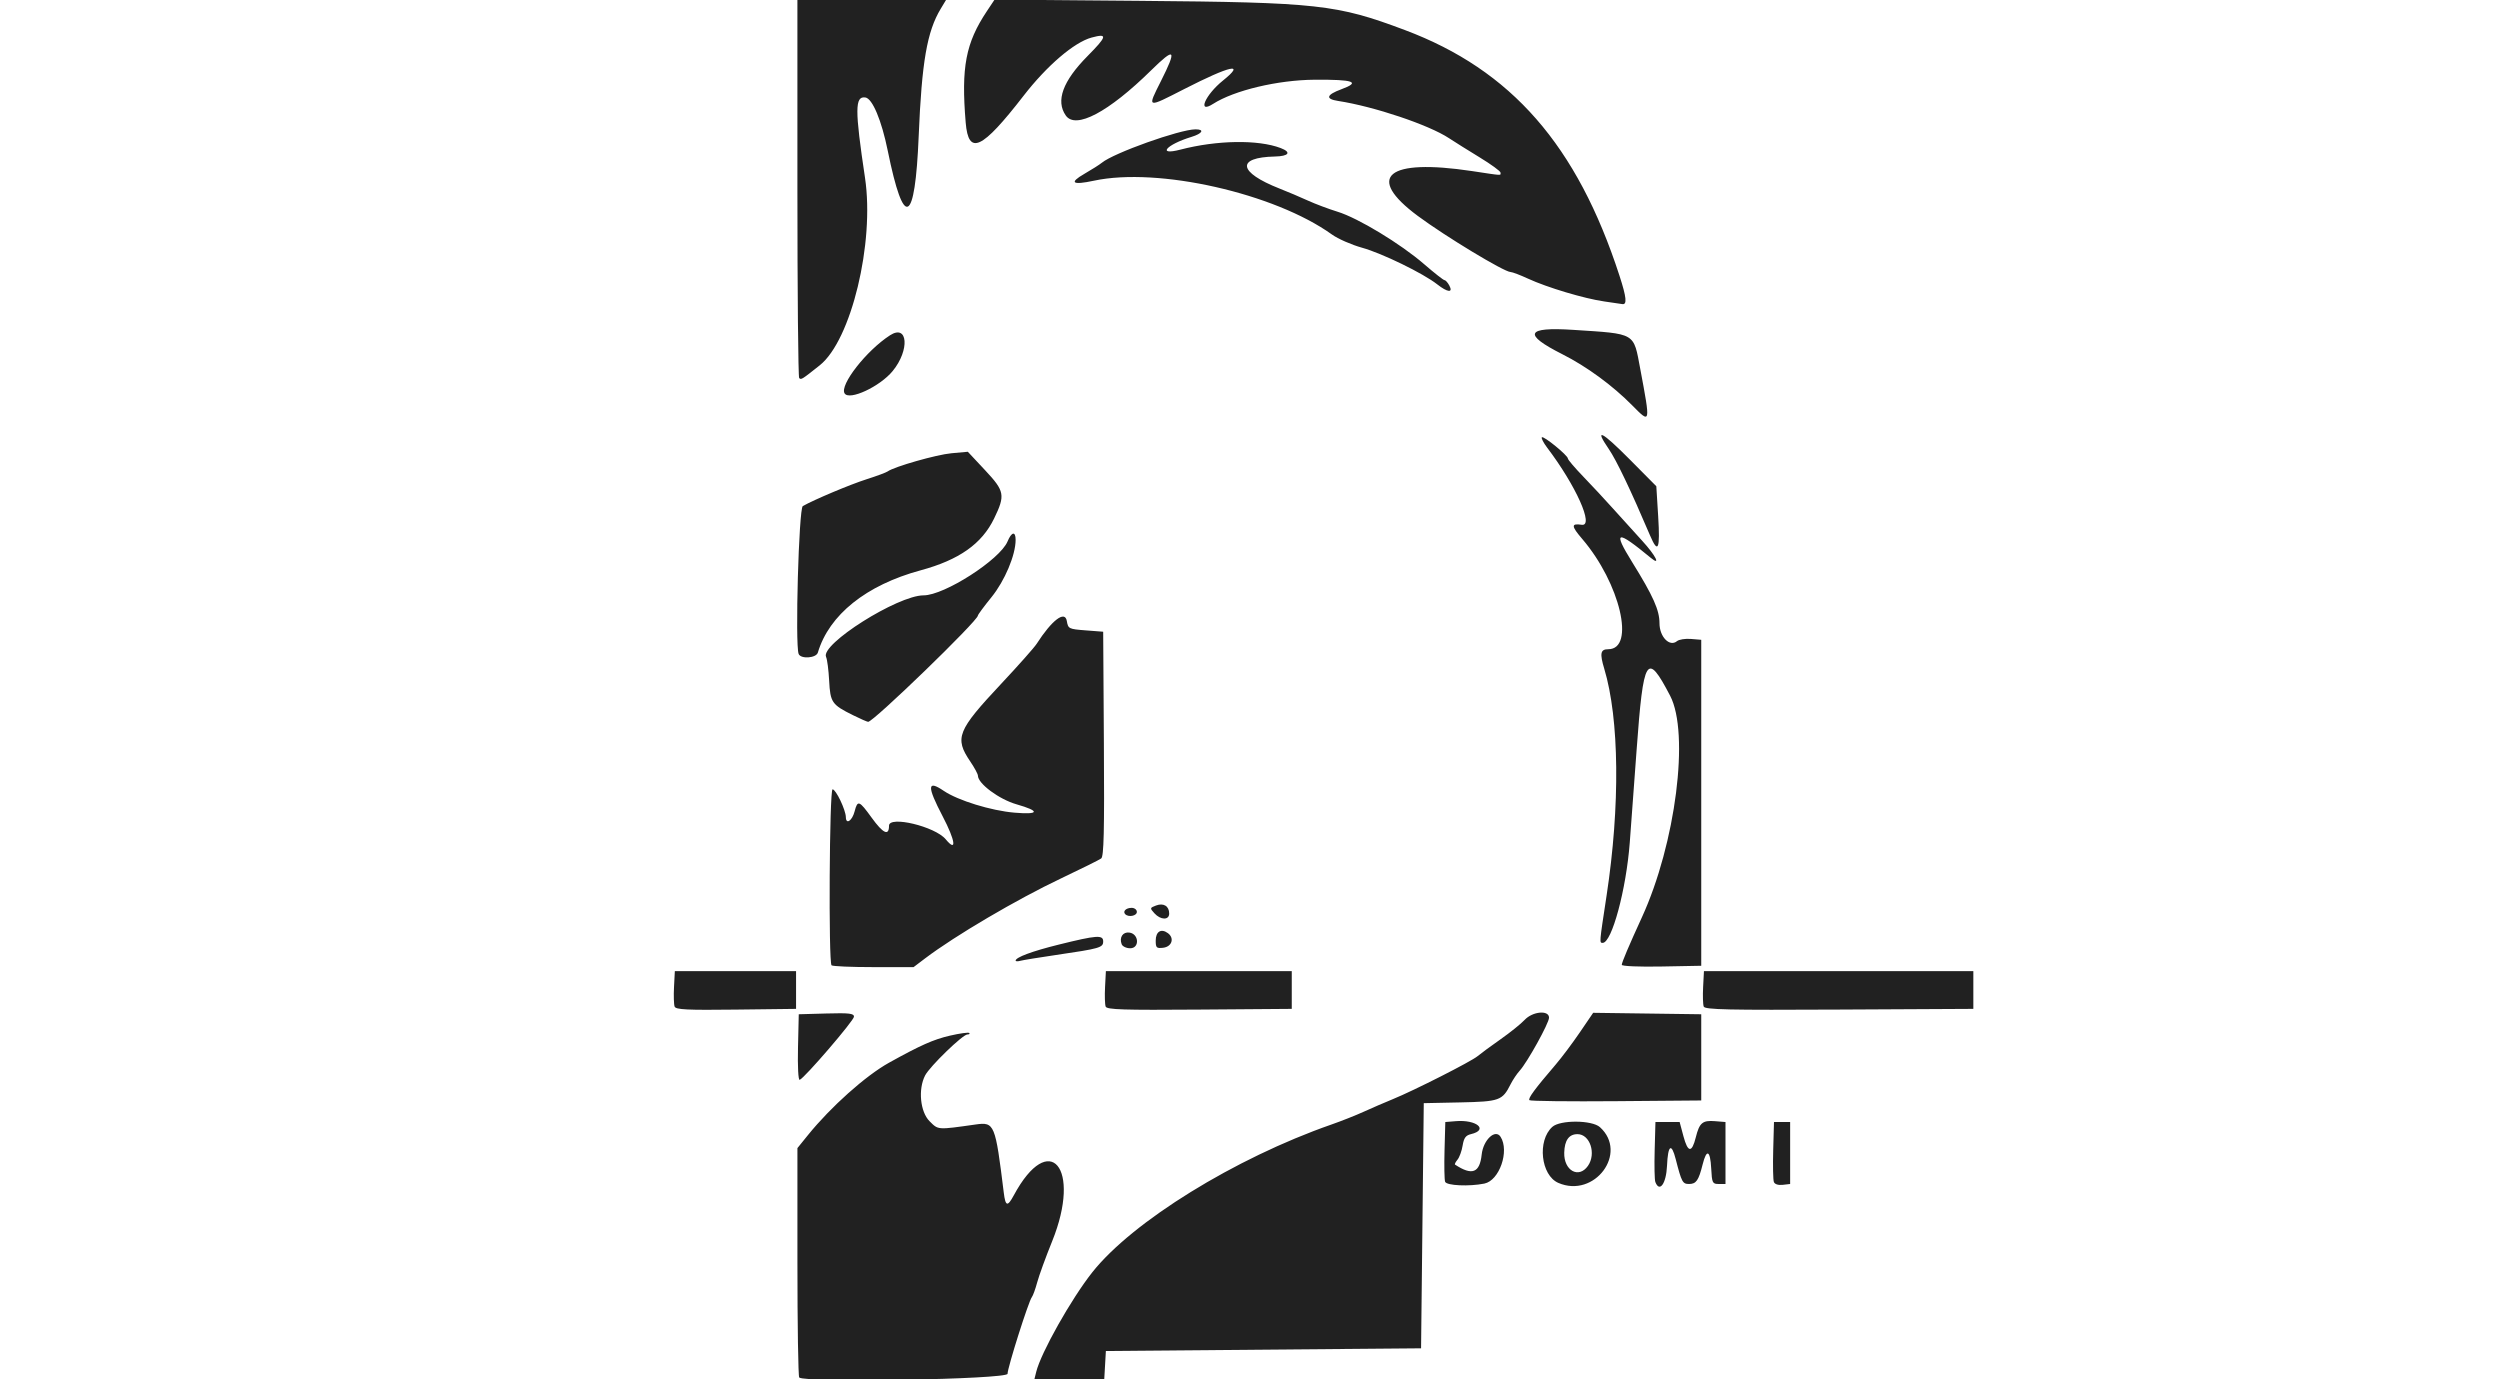 <svg viewBox="0 0 928 512" xmlns="http://www.w3.org/2000/svg">
<path style="fill:rgba(0,0,0,.87)" d="m296.67 511.33c-0.367-0.367-0.667-19.676-0.667-42.91v-42.244l3.916-4.84c8.489-10.493 21.438-22.051 30.085-26.854 11.704-6.501 16.498-8.63 22.618-10.05 3.64-0.844 6.865-1.288 7.167-0.986 0.302 0.302-0.015 0.549-0.704 0.549-1.714 0-13.95 11.861-15.681 15.2-2.651 5.115-1.838 13.515 1.646 16.999 3.283 3.283 2.767 3.246 17.103 1.22 7.001-0.989 7.296-0.275 10.45 25.33 0.629 5.104 1.379 5.303 3.704 0.987 13.274-24.649 25.295-10.286 14.25 17.027-2.388 5.905-4.883 12.761-5.545 15.236s-1.557 4.95-1.991 5.5c-1.219 1.548-9.017 26.158-9.017 28.457 0 2.058-75.311 3.398-77.333 1.376zm87.972-2.083c1.751-7.113 12.972-27.046 20.793-36.937 14.903-18.847 52.993-42.391 88.792-54.884 3.698-1.291 9.098-3.431 12-4.756 2.902-1.325 7.751-3.42 10.776-4.654 7.953-3.245 29.154-14.002 31.5-15.982 1.1-0.928 4.925-3.743 8.5-6.254 3.575-2.511 7.591-5.74 8.924-7.175 2.964-3.189 9.076-3.751 9.076-0.834 0 2.009-8.068 16.574-10.905 19.684-1.024 1.123-2.543 3.393-3.376 5.044-3.045 6.035-4.096 6.411-18.764 6.717l-13.455 0.28-0.5 45.5-0.5 45.5-58.5 0.5-58.5 0.5-0.302 5.25-0.302 5.25h-25.934zm151.79-70.568c-0.278-0.725-0.376-6.012-0.219-11.75l0.287-10.432 3.905-0.32c7.755-0.635 12.265 3.245 5.6 4.819-1.924 0.454-2.619 1.411-3.079 4.241-0.327 2.01-1.183 4.364-1.903 5.231-0.72 0.867-1.132 1.693-0.916 1.835 6.322 4.171 9.169 3.098 9.893-3.73 0.577-5.444 5.071-9.655 7.019-6.578 3.355 5.298-0.453 16.237-6.041 17.354-5.702 1.141-13.998 0.757-14.547-0.672zm42.034 0.42c-6.506-2.81-7.901-15.683-2.253-20.794 2.914-2.637 14.736-2.57 17.687 0.101 10.598 9.591-2.007 26.492-15.434 20.694zm10.978-6.325c3.161-4.513 0.77-11.777-3.878-11.777-3.171 0-4.803 2.279-4.924 6.878-0.175 6.664 5.394 9.764 8.801 4.9zm25.017 5.979c-0.294-0.765-0.405-6.086-0.247-11.824l0.287-10.432h8.982l1.412 5.282c1.639 6.13 3.122 6.271 4.576 0.434 1.356-5.448 2.502-6.415 7.148-6.034l3.882 0.318v23h-2.5c-2.342 0-2.519-0.363-2.8-5.75-0.354-6.796-1.703-7.432-3.184-1.5-1.482 5.94-2.393 7.25-5.042 7.25-2.397 0-2.751-0.66-4.959-9.25-1.594-6.201-2.882-5.205-3.22 2.49-0.291 6.633-2.776 10.081-4.336 6.017zm43.997-7e-3c-0.292-0.762-0.402-6.079-0.244-11.817l0.287-10.432h6v23l-2.756 0.317c-1.666 0.192-2.966-0.23-3.287-1.068zm-90.731-30.357c-0.627-0.627 1.961-4.137 9.774-13.259 2.2-2.568 6.223-7.933 8.94-11.922l4.94-7.252 20.06 0.27 20.06 0.27v32l-31.57 0.264c-17.363 0.145-31.855-0.022-32.205-0.371zm-271.51-19.549 0.282-12.344l10.25-0.285c8.471-0.236 10.25-0.03 10.25 1.182 0 1.43-18.333 22.763-20.149 23.447-0.53 0.199-0.795-4.839-0.632-12zm-45.797-15.187c-0.291-0.76-0.393-4.031-0.226-7.269l0.304-5.888h45v14l-22.274 0.269c-18.208 0.22-22.371 0.017-22.804-1.112zm160-6e-3c-0.29-0.756-0.391-4.025-0.224-7.263l0.304-5.888h69v14l-34.276 0.263c-28.341 0.218-34.368 0.025-34.804-1.112zm222-4e-3c-0.289-0.754-0.389-4.021-0.222-7.259l0.304-5.888h100v14l-49.778 0.259c-41.424 0.216-49.866 0.029-50.304-1.112zm-323.75-15.314c-1.163-1.163-0.788-65.333 0.382-65.333 1.234 0 4.897 7.679 4.929 10.333 0.035 2.891 2.344 1.364 3.255-2.151 1.11-4.283 1.685-4.072 6.298 2.313 4.295 5.944 6.47 6.955 6.47 3.005 0-3.801 17.094 0.293 21.031 5.037 4.24 5.109 3.635 0.573-1.142-8.561-5.837-11.162-5.73-13.591 0.414-9.416 5.259 3.573 17.572 7.371 26.292 8.108 9.252 0.782 9.571-0.572 0.732-3.104-6.467-1.852-14.326-7.685-14.326-10.634 0-0.588-1.274-2.951-2.832-5.25-5.923-8.743-4.846-11.448 11.492-28.876 6.343-6.767 12.256-13.429 13.139-14.804 5.672-8.832 10.509-12.505 11.196-8.5 0.499 2.907 0.717 3.015 7.01 3.5l6.495 0.5 0.261 41.619c0.204 32.572-0.013 41.821-1 42.548-0.693 0.511-7.336 3.812-14.761 7.334-16.608 7.878-39.455 21.313-50.59 29.75l-4.29 3.25h-14.893c-8.191 0-15.193-0.3-15.56-0.667zm293.33-0.182c0-0.866 2.61-7.027 7.478-17.651 12.536-27.358 17.749-68.304 10.47-82.241-8.666-16.594-9.908-14.575-12.448 20.241-0.883 12.1-2.022 27.519-2.531 34.264-1.313 17.398-6.664 37.236-10.045 37.236-1.26 0-1.288 0.341 1.433-17.5 5.084-33.339 4.754-65.619-0.861-84.272-1.718-5.708-1.405-7.228 1.49-7.228 10.17 0 4.394-24.512-9.639-40.907-4.159-4.859-4.198-5.871-0.205-5.285 4.673 0.686-2.152-14.541-12.83-28.623-1.383-1.824-2.272-3.558-1.977-3.853 0.636-0.636 9.665 6.731 9.665 7.887 0 0.437 2.587 3.474 5.75 6.748s8.08 8.559 10.928 11.743c2.848 3.184 7.757 8.606 10.909 12.047 4.98 5.437 7.048 9.511 3.228 6.359-12.813-10.573-14.278-10.245-6.956 1.56 7.809 12.59 10.141 17.805 10.141 22.675 0 5.059 3.768 8.916 6.497 6.651 0.75-0.622 3.082-0.99 5.183-0.817l3.82 0.315v121l-14.75 0.277c-8.306 0.156-14.75-0.117-14.75-0.626zm-225-1.558c0-1.225 6.106-3.494 16-5.948 14.159-3.511 16.5-3.679 16.5-1.183 0 2.304-1.198 2.648-17.5 5.033-6.325 0.925-12.288 1.898-13.25 2.161s-1.75 0.234-1.75-0.064zm39.362-6.093c-0.971-2.531 0.453-4.665 2.884-4.32 3.565 0.506 3.829 5.82 0.29 5.82-1.429 0-2.857-0.675-3.173-1.5zm12.638-1.327c0-3.378 2.008-4.619 4.511-2.789 2.542 1.859 1.501 5.054-1.77 5.432-2.442 0.282-2.741-6e-3 -2.741-2.643zm-0.483-10.155c-1.736-1.918-1.717-2.01 0.595-2.885 2.804-1.061 4.888 0.213 4.888 2.989 0 2.502-3.179 2.442-5.483-0.104zm-10.823 0.342c-1.043-1.043 0.278-2.361 2.365-2.361 1.067 0 1.941 0.675 1.941 1.5 0 1.483-3.07 2.097-4.306 0.861zm-101.1-73.897c-7.81-3.873-8.397-4.725-8.816-12.799-0.205-3.94-0.718-7.901-1.141-8.803-2.193-4.679 26.592-22.861 36.194-22.861 7.721 0 28.378-13.268 31.177-20.025 1.484-3.583 2.99-3.876 2.99-0.58 0 5.647-4.026 15.204-8.973 21.299-2.765 3.407-5.027 6.468-5.027 6.802 0 1.933-38.887 39.582-40.748 39.452-0.413-0.029-2.958-1.147-5.656-2.484zm-20.145-22.729c-1.352-3.523 0.073-54.032 1.548-54.873 4.141-2.361 17.626-8.034 23.669-9.957 3.757-1.196 7.281-2.503 7.831-2.906 2.41-1.763 18.142-6.247 23.682-6.749l6.077-0.551 6.454 6.901c7.225 7.725 7.499 9.201 3.307 17.86-4.565 9.43-13 15.381-27.285 19.249-20.189 5.467-33.97 16.499-38.151 30.542-0.617 2.072-6.373 2.463-7.132 0.484zm316.04-43.984c-7.155-16.801-12.469-27.927-15.322-32.082-5.543-8.072-2.635-6.623 7.781 3.876l9.876 9.955 0.695 11.25c0.754 12.208-0.035 14.032-3.03 7zm-6.57-48.232c-7.33-7.428-16.935-14.462-25.978-19.025-14.784-7.46-13.558-10.197 4.054-9.043 23.453 1.536 22.309 0.867 24.875 14.55 3.837 20.461 3.849 20.409-2.952 13.518zm-292.41-4.493c-1.911-3.093 8.109-15.909 16.856-21.559 6.657-4.3 7.393 5.455 1 13.257-4.749 5.795-16.134 11.089-17.856 8.302zm-16.857-5.699c-0.362-0.362-0.658-32.083-0.658-70.491v-69.833h55.163l-1.958 3.25c-5.089 8.444-7.042 19.731-8.183 47.276-1.366 32.975-5.487 34.935-11.478 5.458-2.306-11.344-5.695-19.417-8.313-19.799-3.918-0.571-3.941 4.413-0.137 29.815 3.612 24.122-5.132 60.335-16.81 69.612-6.729 5.346-6.892 5.446-7.625 4.713zm298.84-28.425c-7.388-1.054-21.21-5.189-28.277-8.459-2.902-1.343-5.827-2.452-6.5-2.465-2.401-0.046-24.152-13.199-34.434-20.823-19.673-14.587-11.432-21.404 20.124-16.648 11.734 1.769 10.587 1.707 10.587 0.565 0-0.511-3.487-3.054-7.75-5.652s-9.385-5.805-11.384-7.127c-7.453-4.93-27.84-11.773-41.18-13.821-4.802-0.737-4.35-2.273 1.281-4.354 7.253-2.679 4.575-3.625-9.967-3.521-13.684 0.098-29.875 3.951-37.698 8.971-6.013 3.858-2.958-3.338 3.681-8.674 8.549-6.87 2.755-5.599-14.346 3.147-14.09 7.206-13.832 7.293-8.7-2.915 6.03-11.993 5.291-12.786-3.687-3.962-15.758 15.487-27.96 21.944-31.614 16.727-3.818-5.451-1.131-12.783 8.102-22.113 7.261-7.337 7.505-8.46 1.489-6.839-6.458 1.739-16.587 10.405-25.276 21.624-15.512 20.032-20.449 22.313-21.48 9.929-1.711-20.539-5e-3 -29.52 7.85-41.318l2.88-4.326 53.65 0.462c66.498 0.572 73.259 1.316 98.65 10.845 39.522 14.833 63.928 42.768 79.653 91.173 2.623 8.072 2.899 10.878 1.038 10.55-0.38-0.067-3.391-0.507-6.691-0.978zm-62-6.352c-5.185-4.077-20.511-11.543-27.892-13.589-3.898-1.08-8.928-3.285-11.176-4.901-21.318-15.31-64.552-25.086-88.359-19.98-8.033 1.723-9.34 0.796-3.573-2.531 2.75-1.587 5.675-3.442 6.5-4.123 4.393-3.627 28.872-12.367 34.75-12.408 3.492-0.024 2.655 1.544-1.5 2.811-9.336 2.845-12.939 7.025-4.062 4.713 13.541-3.527 28.822-3.768 37.192-0.585 4.091 1.555 3.089 3.036-2.129 3.146-14.496 0.304-13.691 5.833 1.733 11.899 3.015 1.186 7.74 3.188 10.5 4.45 2.76 1.262 7.717 3.126 11.017 4.142 7.67 2.363 23.373 11.876 32.166 19.488 3.759 3.253 7.156 5.917 7.549 5.919 0.393 2e-3 1.196 0.903 1.785 2.003 1.494 2.791-0.648 2.576-4.5-0.453z" fill="#fff"/>
</svg>